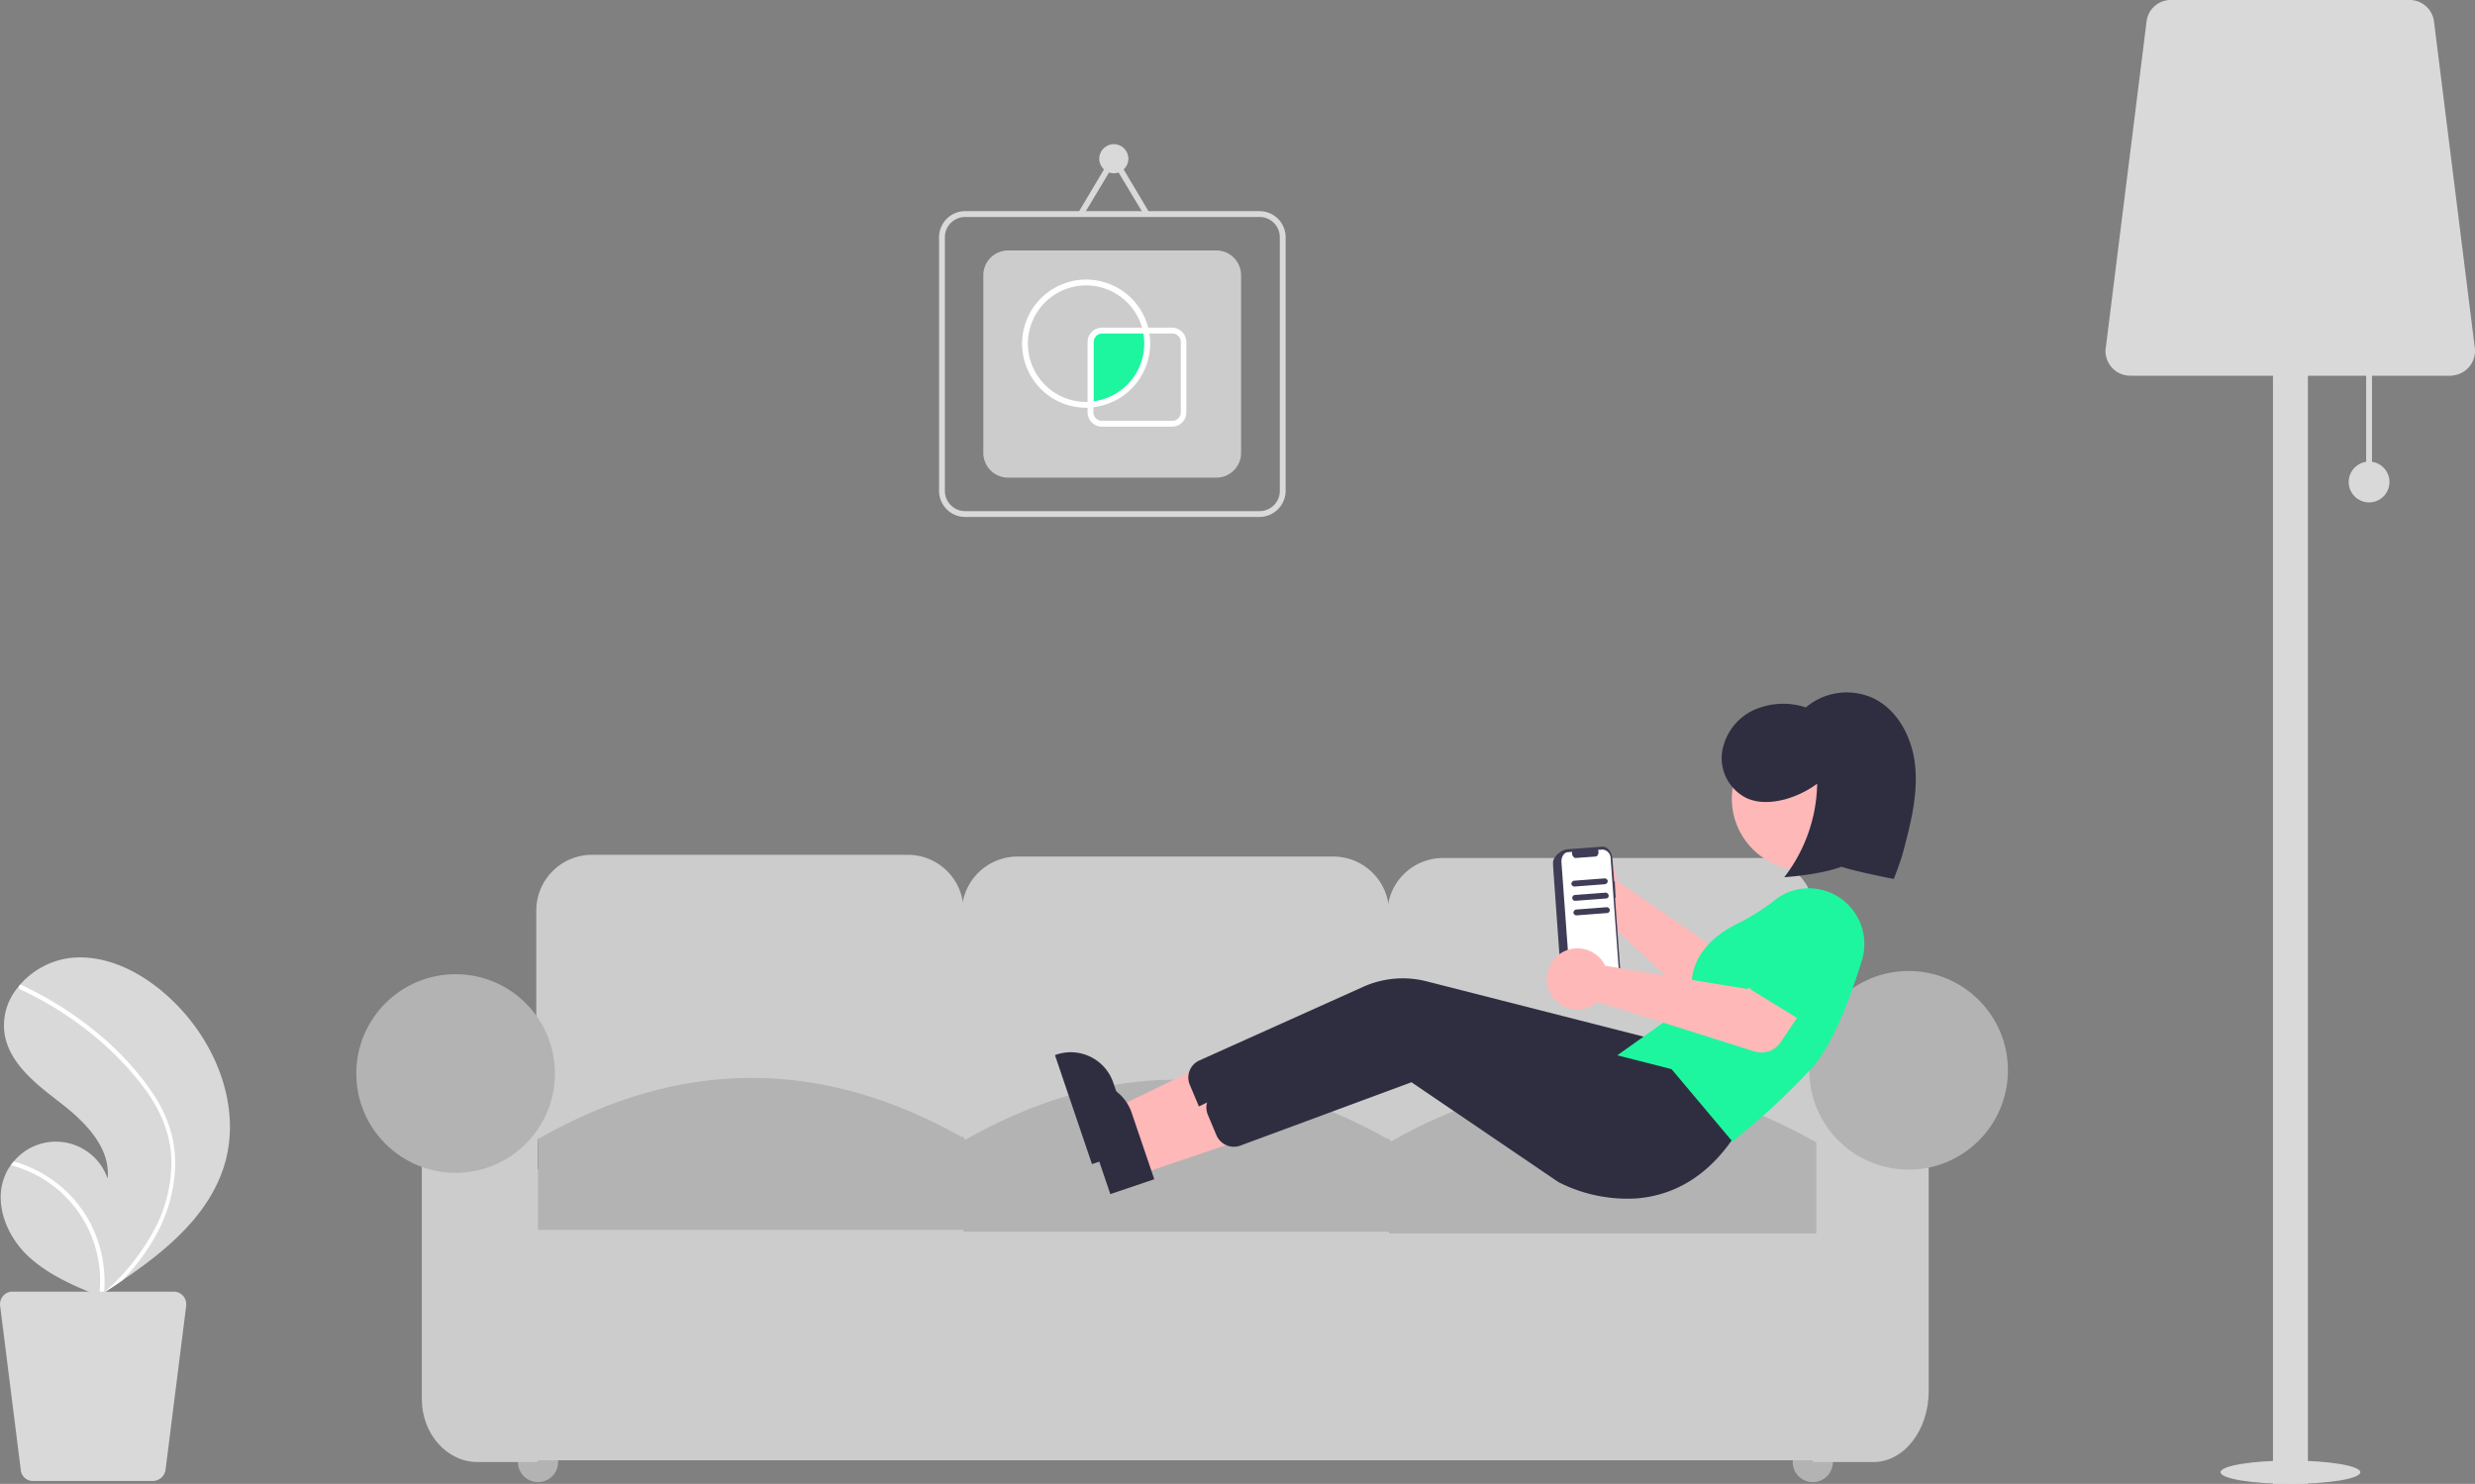 <svg xmlns="http://www.w3.org/2000/svg" width="746.563" height="447.602" viewBox="0 0 746.563 447.602">
  <rect x="0" y="0" width="746.563" height="447.602" fill="#808080" stroke="none"/>
  <g id="undraw_Relaxing_at_home_re_mror_3" transform="translate(-48.366)">
    <ellipse id="Ellipse_34" data-name="Ellipse 34" cx="21.084" cy="3.514" rx="21.084" ry="3.514" transform="translate(718.173 440.574)" fill="#d9d9d9"/>
    <rect id="Rectangle_172" data-name="Rectangle 172" width="1.757" height="36.897" transform="translate(762.099 108.496)" fill="#d9d9d9"/>
    <rect id="Rectangle_173" data-name="Rectangle 173" width="10.542" height="363.704" transform="translate(733.986 83.898)" fill="#d9d9d9"/>
    <path id="Path_556" data-name="Path 556" d="M875.316,113.328H778.767a7.461,7.461,0,0,1-7.467-7.467,3.609,3.609,0,0,1,.088-.966L783.687,6.5a7.341,7.341,0,0,1,7.38-6.5h71.95a7.413,7.413,0,0,1,7.38,6.5l12.3,98.393a7.441,7.441,0,0,1-6.5,8.346A2.709,2.709,0,0,1,875.316,113.328Z" transform="translate(-87.828 0)" fill="#d9d9d9"/>
    <circle id="Ellipse_35" data-name="Ellipse 35" cx="6.15" cy="6.15" r="6.15" transform="translate(756.828 139.244)" fill="#d9d9d9"/>
    <path id="Path_557" data-name="Path 557" d="M116.246,390.816c-4.48,15.374-17.395,26.18-30.924,35.316-1.845,1.318-3.778,2.548-5.622,3.778h0c-.088.088-.176.088-.264.176-.351.264-.791.527-1.142.791l.176.088h0a.307.307,0,0,1-.176-.088c-7.819-3.163-15.813-6.589-21.875-12.475-6.237-6.15-9.927-15.813-6.5-23.9a12.419,12.419,0,0,1,1.669-2.987,9.945,9.945,0,0,1,.879-1.142,16.493,16.493,0,0,1,23.281-2.284,16.036,16.036,0,0,1,5.1,7.38c.966-9.224-6.589-16.955-13.968-22.666s-15.725-11.948-17.131-21.172a17.884,17.884,0,0,1,4.217-14.056c.088-.088.176-.264.264-.351a24.011,24.011,0,0,1,15.55-8.346c11.245-1.142,22.226,4.832,30.4,12.651C113.26,353.918,121.254,373.245,116.246,390.816Z" transform="translate(-0.03 -39.938)" fill="#d9d9d9"/>
    <path id="Path_558" data-name="Path 558" d="M95.5,371.75a40.656,40.656,0,0,1,4.92,10.893,35.713,35.713,0,0,1,1.23,10.542,45.964,45.964,0,0,1-5.974,20.821,63.783,63.783,0,0,1-9.927,13.266c-1.845,1.318-3.778,2.548-5.622,3.778h0c-.088.088-.176.088-.264.176-.351.264-.791.527-1.142.791,0,0,.439.176.176.088a.307.307,0,0,1-.176-.088A35.959,35.959,0,0,0,52.1,392.571a9.94,9.94,0,0,1,.879-1.142,38.053,38.053,0,0,1,6.237,2.372,37.272,37.272,0,0,1,16.867,16.253,38.311,38.311,0,0,1,4.129,20.909c.351-.264.615-.615.966-.879a66.451,66.451,0,0,0,14.847-19.327,43.2,43.2,0,0,0,4.48-20.118c-.264-7.643-3.338-14.671-7.731-20.733a90.385,90.385,0,0,0-16.867-17.395,103.351,103.351,0,0,0-21-13,.739.739,0,0,1-.351-.966,1.213,1.213,0,0,1,.264-.351.392.392,0,0,1,.439,0c.966.439,1.845.879,2.723,1.318a105.147,105.147,0,0,1,21.172,13.968A85.424,85.424,0,0,1,95.5,371.75Z" transform="translate(-0.454 -41.078)" fill="#fff"/>
    <path id="Path_559" data-name="Path 559" d="M52.086,443.5h48.67a3.75,3.75,0,0,1,3.778,3.778v.439L98.3,497.265a3.935,3.935,0,0,1-3.69,3.338H58.323a3.649,3.649,0,0,1-3.69-3.338L48.4,447.717a3.819,3.819,0,0,1,3.25-4.217Z" transform="translate(0 -53.88)" fill="#d9d9d9"/>
    <circle id="Ellipse_36" data-name="Ellipse 36" cx="6.062" cy="6.062" r="6.062" transform="translate(204.595 434.951)" fill="#b3b3b3"/>
    <circle id="Ellipse_37" data-name="Ellipse 37" cx="6.062" cy="6.062" r="6.062" transform="translate(589.12 434.951)" fill="#b3b3b3"/>
    <path id="Path_560" data-name="Path 560" d="M344.686,391.981H249.28A16.834,16.834,0,0,1,232.5,375.2V310.28a16.834,16.834,0,0,1,16.78-16.78H344.6a16.834,16.834,0,0,1,16.78,16.78V375.2A16.76,16.76,0,0,1,344.686,391.981Z" transform="translate(-22.37 -35.657)" fill="#ccc"/>
    <path id="Path_561" data-name="Path 561" d="M490.7,392.581H395.38A16.834,16.834,0,0,1,378.6,375.8V310.88a16.834,16.834,0,0,1,16.78-16.78H490.7a16.834,16.834,0,0,1,16.779,16.78V375.8A16.834,16.834,0,0,1,490.7,392.581Z" transform="translate(-40.12 -35.73)" fill="#ccc"/>
    <path id="Path_562" data-name="Path 562" d="M636.8,393.081H541.479A16.834,16.834,0,0,1,524.7,376.3V311.38a16.834,16.834,0,0,1,16.779-16.78H636.8a16.834,16.834,0,0,1,16.78,16.78V376.3A16.778,16.778,0,0,1,636.8,393.081Z" transform="translate(-57.869 -35.791)" fill="#ccc"/>
    <rect id="Rectangle_174" data-name="Rectangle 174" width="420.016" height="87.763" transform="translate(195.459 352.722)" fill="#ccc"/>
    <path id="Path_563" data-name="Path 563" d="M228.253,486.7H209.98c-9.224,0-16.78-8.522-16.78-18.976V376.1h34.965V486.7Z" transform="translate(-17.596 -45.692)" fill="#ccc"/>
    <path id="Path_564" data-name="Path 564" d="M689.073,484.749H670.8V360h34.965V463.313C705.765,475.173,698.3,484.749,689.073,484.749Z" transform="translate(-75.618 -43.736)" fill="#ccc"/>
    <path id="Path_565" data-name="Path 565" d="M361.978,415.958H233.1v-27.41q64.439-36.9,128.878,0Z" transform="translate(-22.443 -44.963)" fill="#b3b3b3"/>
    <path id="Path_566" data-name="Path 566" d="M508.078,416.558H379.2v-27.41q64.439-36.9,128.878,0Z" transform="translate(-40.193 -45.036)" fill="#b3b3b3"/>
    <path id="Path_567" data-name="Path 567" d="M654.178,417.158H525.3v-27.41q64.439-36.9,128.878,0Z" transform="translate(-57.942 -45.109)" fill="#b3b3b3"/>
    <circle id="Ellipse_38" data-name="Ellipse 38" cx="29.957" cy="29.957" r="29.957" transform="translate(155.838 293.862)" fill="#b3b3b3"/>
    <circle id="Ellipse_39" data-name="Ellipse 39" cx="29.957" cy="29.957" r="29.957" transform="translate(594.127 292.896)" fill="#b3b3b3"/>
    <path id="Path_568" data-name="Path 568" d="M600.86,299.606a8.045,8.045,0,0,1,.088,1.493l35.843,24.686,9.576-4.568,8.7,13.529L638.9,344.41a7.015,7.015,0,0,1-8.346-.879L594.184,309.8a9.208,9.208,0,1,1,6.413-11.333c.088.439.176.791.264,1.142Z" transform="translate(-64.891 -35.438)" fill="#ffb8b8"/>
    <path id="Path_569" data-name="Path 569" d="M645.075,326.371a3.955,3.955,0,0,1,2.108-2.46l18.01-8.258A11.014,11.014,0,0,1,677.228,334.1L662.293,347.28a4.012,4.012,0,0,1-5.622-.351c-.088-.176-.264-.264-.351-.439L645.426,329.8A4.687,4.687,0,0,1,645.075,326.371Z" transform="translate(-72.471 -38.131)" fill="#1df69f"/>
    <path id="Path_570" data-name="Path 570" d="M600.223,301.153h-.176l-.527-6.764c-.176-2.2-1.581-3.866-3.163-3.69h0l-10.454.791c-1.581.088-4.48,2.108-4.3,4.3l.088,1.757,2.548,35.58c.176,2.2,3.338,3.69,4.92,3.6h0l10.454-.791c1.581-.088,2.723-1.933,2.548-4.129h0l-1.845-25.653h.176Z" transform="translate(-64.781 -35.315)" fill="#3f3d56"/>
    <path id="Path_571" data-name="Path 571" d="M599.346,294.511l2.723,37.249c.088,1.581-.7,2.987-1.933,3.075l-10.542.791c-1.142.088-2.2-1.142-2.372-2.811L584.5,295.565c-.088-1.581.7-2.987,1.933-3.075l1.318-.088a1.542,1.542,0,0,0,.7,1.757.528.528,0,0,0,.352.088l5.974-.439c.527,0,.966-.7.879-1.493,0-.176-.088-.351-.088-.527l1.405-.088A2.721,2.721,0,0,1,599.346,294.511Z" transform="translate(-65.133 -35.438)" fill="#fff"/>
    <path id="Path_572" data-name="Path 572" d="M433.114,388.964,429.6,378.773,467.288,360.5l5.1,15.11Z" transform="translate(-46.316 -43.797)" fill="#ffb8b8"/>
    <path id="Path_573" data-name="Path 573" d="M421.757,395.034,410.6,362.178l.439-.176a13.552,13.552,0,0,1,17.131,8.434h0l6.852,20.118Z" transform="translate(-44.007 -43.893)" fill="#2f2e41"/>
    <path id="Path_574" data-name="Path 574" d="M585.889,393.269a45.823,45.823,0,0,1-23.368-4.92l-44.277-30.133L466.5,377.368a5.714,5.714,0,0,1-7.116-3.251l-2.548-6.062a5.642,5.642,0,0,1,2.9-7.38L509.2,338.45a29.116,29.116,0,0,1,18.888-1.669L596.7,354.263l18.1,21.523-.176.264C605.744,388.437,595.2,392.566,585.889,393.269Z" transform="translate(-49.568 -40.81)" fill="#2f2e41"/>
    <circle id="Ellipse_40" data-name="Ellipse 40" cx="21.611" cy="21.611" r="21.611" transform="translate(570.759 219.276)" fill="#ffb8b8"/>
    <path id="Path_575" data-name="Path 575" d="M637.6,381.693l-34.7-25.828L626.62,339c-.7-2.2-3.69-14.671,12.738-23.1a68.235,68.235,0,0,0,11.157-6.852A16.348,16.348,0,0,1,661.672,305,16.8,16.8,0,0,1,677.4,326.611c-3.426,11.157-8.873,25.916-15.462,32.944a203.312,203.312,0,0,1-23.983,22.051Z" transform="translate(-67.369 -37.053)" fill="#1df69f"/>
    <path id="Path_576" data-name="Path 576" d="M439.326,399.264,435.9,389.073,473.588,370.8l5.1,15.11Z" transform="translate(-47.081 -45.048)" fill="#ffb8b8"/>
    <path id="Path_577" data-name="Path 577" d="M428.057,405.334,416.9,372.478l.439-.176a13.552,13.552,0,0,1,17.131,8.434h0l6.852,20.118Z" transform="translate(-44.773 -45.144)" fill="#2f2e41"/>
    <path id="Path_578" data-name="Path 578" d="M592.177,403.569a45.823,45.823,0,0,1-23.368-4.92l-44.365-30.133L472.7,387.668a5.714,5.714,0,0,1-7.116-3.25l-2.548-6.062a5.642,5.642,0,0,1,2.9-7.38L515.4,348.75a29.117,29.117,0,0,1,18.888-1.669L602.9,364.563l18.1,21.523-.176.264C612.032,398.737,601.4,402.866,592.177,403.569Z" transform="translate(-50.322 -42.061)" fill="#2f2e41"/>
    <path id="Path_579" data-name="Path 579" d="M596.368,329.641a8.8,8.8,0,0,1,.7,1.23l43.047,7.028,6.677-8.17,13.7,8.522-10.454,15.638a7,7,0,0,1-7.995,2.811l-47.264-14.935a9.215,9.215,0,1,1,.879-13,3.435,3.435,0,0,1,.7.878Z" transform="translate(-64.527 -39.557)" fill="#ffb8b8"/>
    <path id="Path_580" data-name="Path 580" d="M648.194,333.838a4.088,4.088,0,0,1,.878-3.163l12.738-15.2A10.961,10.961,0,0,1,680.523,326.9L672.7,345.171a4.009,4.009,0,0,1-5.183,2.108l-.527-.264-17.043-10.454A3.863,3.863,0,0,1,648.194,333.838Z" transform="translate(-72.867 -37.692)" fill="#1df69f"/>
    <path id="Path_581" data-name="Path 581" d="M658.389,293.491a47.421,47.421,0,0,0,9.927-28.2,30,30,0,0,1-9.839,4.744c-3.778.966-7.907,1.23-11.508-.439a13.482,13.482,0,0,1-7.38-13.529,16.864,16.864,0,0,1,9.224-12.826,21.674,21.674,0,0,1,16.077-.966,19.139,19.139,0,0,1,20.469-2.723c7.643,3.778,11.86,12.387,12.563,20.909s-1.406,16.867-3.6,25.125l-.264.966c-.7,2.548-2.635,7.467-2.635,7.467s-11.333-2.2-15.813-3.69C669.195,292.789,658.389,293.491,658.389,293.491Z" transform="translate(-71.817 -28.884)" fill="#2f2e41"/>
    <path id="Path_582" data-name="Path 582" d="M598.091,303.357l-9.224.7a.956.956,0,0,1-.966-.791,1.029,1.029,0,0,1,.791-.966l9.224-.7a.956.956,0,0,1,.966.791,1.029,1.029,0,0,1-.791.966Z" transform="translate(-65.547 -36.641)" fill="#3f3d56"/>
    <path id="Path_583" data-name="Path 583" d="M598.391,308.257l-9.224.7a.883.883,0,0,1-.176-1.757h0l9.224-.7a.956.956,0,0,1,.966.791A.794.794,0,0,1,598.391,308.257Z" transform="translate(-65.584 -37.236)" fill="#3f3d56"/>
    <path id="Path_584" data-name="Path 584" d="M598.791,313.257l-9.224.7a.956.956,0,0,1-.966-.791,1.029,1.029,0,0,1,.791-.966l9.224-.7a.956.956,0,0,1,.966.791A.894.894,0,0,1,598.791,313.257Z" transform="translate(-65.632 -37.844)" fill="#3f3d56"/>
    <path id="Path_586" data-name="Path 586" d="M467.436,164.744h-88.73a7.874,7.874,0,0,1-7.907-7.907V80.407a7.874,7.874,0,0,1,7.907-7.907h88.73a7.874,7.874,0,0,1,7.907,7.907v76.431A7.93,7.93,0,0,1,467.436,164.744Zm-88.73-90.487a6.112,6.112,0,0,0-6.15,6.15v76.431a6.112,6.112,0,0,0,6.15,6.15h88.73a6.112,6.112,0,0,0,6.15-6.15V80.407a6.112,6.112,0,0,0-6.15-6.15Z" transform="translate(-39.172 -8.808)" fill="#d9d9d9"/>
    <path id="Path_587" data-name="Path 587" d="M456.281,154.524H393.467A7.461,7.461,0,0,1,386,147.057V93.467A7.461,7.461,0,0,1,393.467,86h62.814a7.461,7.461,0,0,1,7.467,7.467v53.589A7.461,7.461,0,0,1,456.281,154.524Z" transform="translate(-41.019 -10.448)" fill="#ccc"/>
    <circle id="Ellipse_41" data-name="Ellipse 41" cx="4.393" cy="4.393" r="4.393" transform="translate(379.946 43.486)" fill="#d9d9d9"/>
    <path id="Path_588" data-name="Path 588" d="M438.542,71.388l-9.224-15.374-9.224,15.374-1.493-.879L429.318,52.5l10.718,18.009Z" transform="translate(-44.979 -6.378)" fill="#d9d9d9"/>
    <path id="Path_589" data-name="Path 589" d="M439.931,117.453a20.178,20.178,0,0,0-.439-3.953H426.314a3.524,3.524,0,0,0-3.514,3.514v18.8A18.421,18.421,0,0,0,439.931,117.453Z" transform="translate(-45.489 -13.789)" fill="#1df69f"/>
    <path id="Path_590" data-name="Path 590" d="M418.627,134.655A19.327,19.327,0,1,1,437.515,111.2l.264,1.054H423.547a2.588,2.588,0,0,0-2.636,2.636v19.679l-.966.088Zm0-36.9a17.57,17.57,0,0,0,0,35.14h.439v-18.01a4.35,4.35,0,0,1,4.393-4.393h12.036A17.58,17.58,0,0,0,418.627,97.757Z" transform="translate(-42.634 -11.663)" fill="#fff"/>
    <path id="Path_591" data-name="Path 591" d="M447.277,142.369H426.193a4.35,4.35,0,0,1-4.393-4.393V134.9l.791-.088A17.513,17.513,0,0,0,438.843,116.1a22.289,22.289,0,0,0-.351-2.548l-.264-1.054h8.961a4.35,4.35,0,0,1,4.393,4.393v21.084A4.277,4.277,0,0,1,447.277,142.369Zm-23.72-5.886v1.493a2.588,2.588,0,0,0,2.636,2.636h21.084a2.588,2.588,0,0,0,2.636-2.636V116.893a2.589,2.589,0,0,0-2.636-2.636h-6.852a18.162,18.162,0,0,1,.264,3.075A19.366,19.366,0,0,1,423.557,136.483Z" transform="translate(-45.368 -13.667)" fill="#fff"/>
  </g>
</svg>
